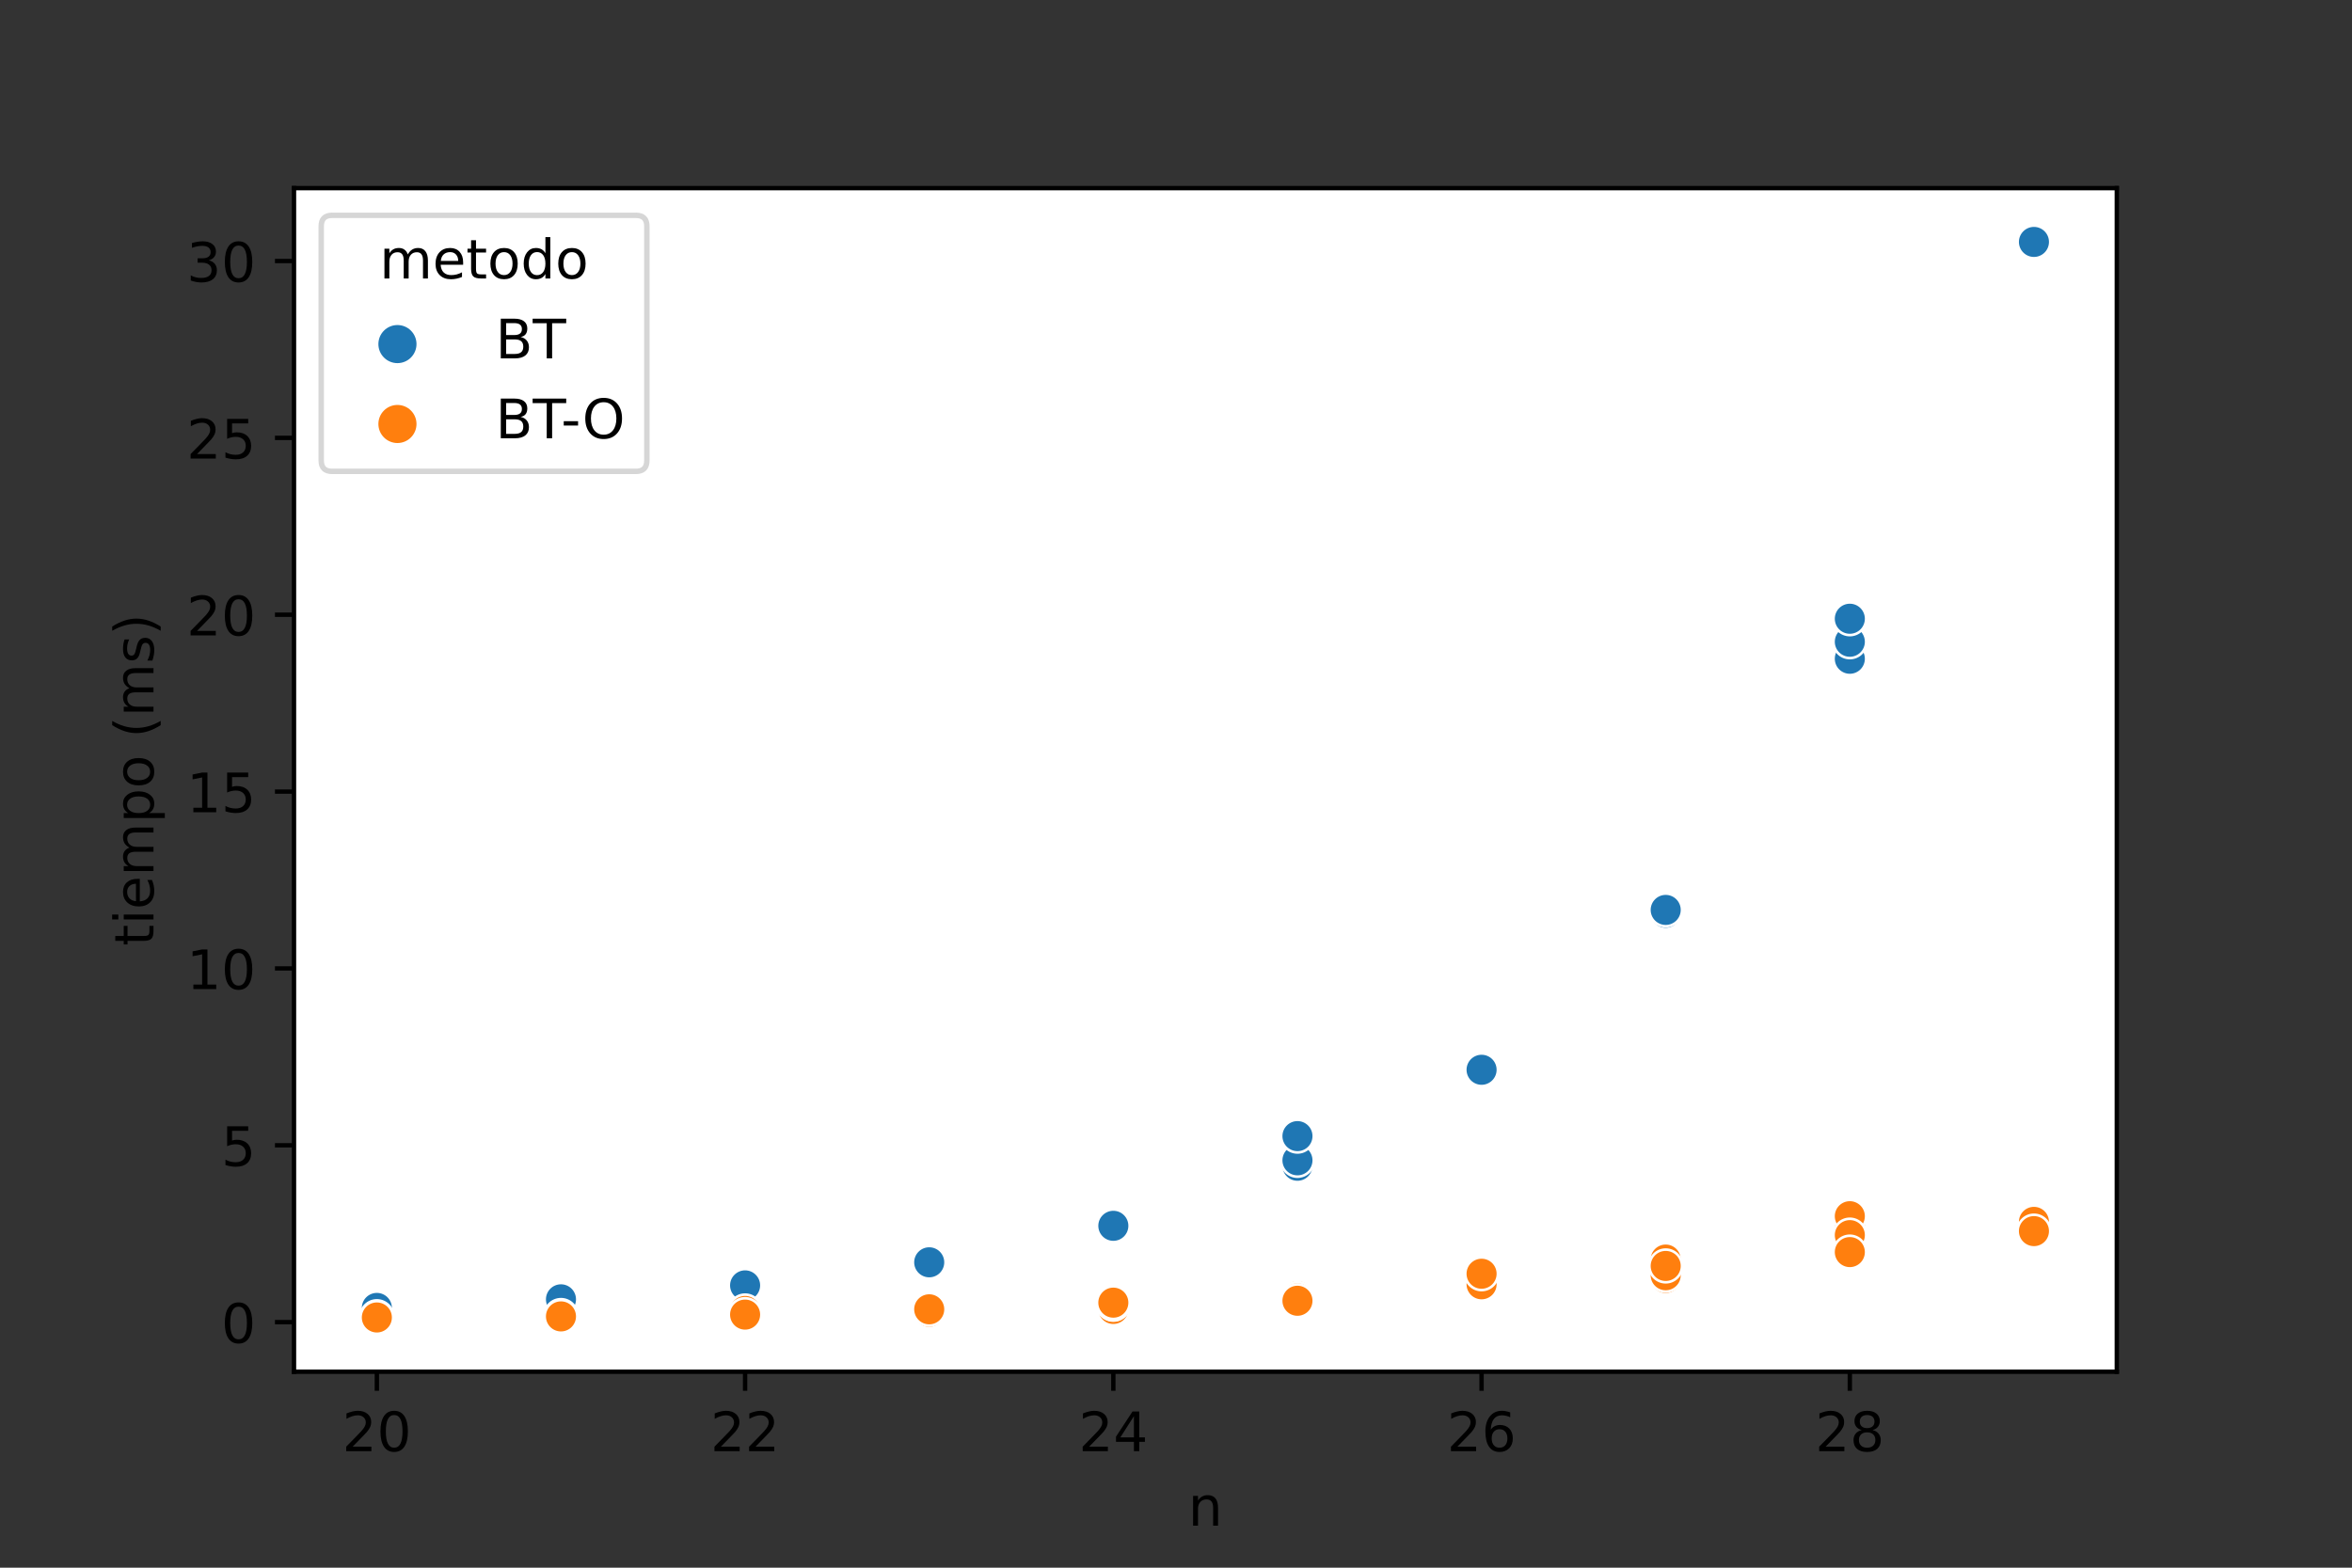 <?xml version="1.0" encoding="utf-8" standalone="no"?>
<!DOCTYPE svg PUBLIC "-//W3C//DTD SVG 1.1//EN"
  "http://www.w3.org/Graphics/SVG/1.1/DTD/svg11.dtd">
<!-- Created with matplotlib (https://matplotlib.org/) -->
<svg height="288pt" version="1.1" viewBox="0 0 432 288" width="432pt" xmlns="http://www.w3.org/2000/svg" xmlns:xlink="http://www.w3.org/1999/xlink">
 <rect x="0" y="0" width="432" height="288" fill="#333333" stroke="none"/>
 <defs>
  <style type="text/css">*{stroke-linecap:butt;stroke-linejoin:round;}</style>
 </defs>
 <g id="figure_1">
  <g id="patch_1">
   <path d="M 0 288 
L 432 288 
L 432 0 
L 0 0 
z
" style="fill:none;"/>
  </g>
  <g id="axes_1">
   <g id="patch_2">
    <path d="M 54 252 
L 388.8 252 
L 388.8 34.56 
L 54 34.56 
z
" style="fill:#ffffff;"/>
   </g>
   <g id="PathCollection_1">
    <defs>
     <path d="M 0 3 
C 0.796 3 1.559 2.684 2.121 2.121 
C 2.684 1.559 3 0.796 3 -0 
C 3 -0.796 2.684 -1.559 2.121 -2.121 
C 1.559 -2.684 0.796 -3 0 -3 
C -0.796 -3 -1.559 -2.684 -2.121 -2.121 
C -2.684 -1.559 -3 -0.796 -3 0 
C -3 0.796 -2.684 1.559 -2.121 2.121 
C -1.559 2.684 -0.796 3 0 3 
z
" id="C0_0_05e65895ef"/>
    </defs>
    <g clip-path="url(#p8c03dfb6f9)">
     <use style="fill:#1f77b4;stroke:#ffffff;stroke-width:0.48;" x="69.218" xlink:href="#C0_0_05e65895ef" y="240.284"/>
    </g>
    <g clip-path="url(#p8c03dfb6f9)">
     <use style="fill:#1f77b4;stroke:#ffffff;stroke-width:0.48;" x="69.218" xlink:href="#C0_0_05e65895ef" y="240.278"/>
    </g>
    <g clip-path="url(#p8c03dfb6f9)">
     <use style="fill:#1f77b4;stroke:#ffffff;stroke-width:0.48;" x="103.036" xlink:href="#C0_0_05e65895ef" y="238.702"/>
    </g>
    <g clip-path="url(#p8c03dfb6f9)">
     <use style="fill:#1f77b4;stroke:#ffffff;stroke-width:0.48;" x="103.036" xlink:href="#C0_0_05e65895ef" y="238.71"/>
    </g>
    <g clip-path="url(#p8c03dfb6f9)">
     <use style="fill:#1f77b4;stroke:#ffffff;stroke-width:0.48;" x="103.036" xlink:href="#C0_0_05e65895ef" y="238.695"/>
    </g>
    <g clip-path="url(#p8c03dfb6f9)">
     <use style="fill:#1f77b4;stroke:#ffffff;stroke-width:0.48;" x="103.036" xlink:href="#C0_0_05e65895ef" y="238.656"/>
    </g>
    <g clip-path="url(#p8c03dfb6f9)">
     <use style="fill:#1f77b4;stroke:#ffffff;stroke-width:0.48;" x="103.036" xlink:href="#C0_0_05e65895ef" y="238.7"/>
    </g>
    <g clip-path="url(#p8c03dfb6f9)">
     <use style="fill:#1f77b4;stroke:#ffffff;stroke-width:0.48;" x="136.855" xlink:href="#C0_0_05e65895ef" y="236.092"/>
    </g>
    <g clip-path="url(#p8c03dfb6f9)">
     <use style="fill:#1f77b4;stroke:#ffffff;stroke-width:0.48;" x="136.855" xlink:href="#C0_0_05e65895ef" y="236.127"/>
    </g>
    <g clip-path="url(#p8c03dfb6f9)">
     <use style="fill:#1f77b4;stroke:#ffffff;stroke-width:0.48;" x="136.855" xlink:href="#C0_0_05e65895ef" y="236.13"/>
    </g>
    <g clip-path="url(#p8c03dfb6f9)">
     <use style="fill:#1f77b4;stroke:#ffffff;stroke-width:0.48;" x="136.855" xlink:href="#C0_0_05e65895ef" y="236.119"/>
    </g>
    <g clip-path="url(#p8c03dfb6f9)">
     <use style="fill:#1f77b4;stroke:#ffffff;stroke-width:0.48;" x="136.855" xlink:href="#C0_0_05e65895ef" y="236.137"/>
    </g>
    <g clip-path="url(#p8c03dfb6f9)">
     <use style="fill:#1f77b4;stroke:#ffffff;stroke-width:0.48;" x="170.673" xlink:href="#C0_0_05e65895ef" y="231.923"/>
    </g>
    <g clip-path="url(#p8c03dfb6f9)">
     <use style="fill:#1f77b4;stroke:#ffffff;stroke-width:0.48;" x="170.673" xlink:href="#C0_0_05e65895ef" y="231.859"/>
    </g>
    <g clip-path="url(#p8c03dfb6f9)">
     <use style="fill:#1f77b4;stroke:#ffffff;stroke-width:0.48;" x="170.673" xlink:href="#C0_0_05e65895ef" y="231.809"/>
    </g>
    <g clip-path="url(#p8c03dfb6f9)">
     <use style="fill:#1f77b4;stroke:#ffffff;stroke-width:0.48;" x="170.673" xlink:href="#C0_0_05e65895ef" y="231.936"/>
    </g>
    <g clip-path="url(#p8c03dfb6f9)">
     <use style="fill:#1f77b4;stroke:#ffffff;stroke-width:0.48;" x="170.673" xlink:href="#C0_0_05e65895ef" y="231.898"/>
    </g>
    <g clip-path="url(#p8c03dfb6f9)">
     <use style="fill:#1f77b4;stroke:#ffffff;stroke-width:0.48;" x="204.491" xlink:href="#C0_0_05e65895ef" y="225.225"/>
    </g>
    <g clip-path="url(#p8c03dfb6f9)">
     <use style="fill:#1f77b4;stroke:#ffffff;stroke-width:0.48;" x="204.491" xlink:href="#C0_0_05e65895ef" y="225.243"/>
    </g>
    <g clip-path="url(#p8c03dfb6f9)">
     <use style="fill:#1f77b4;stroke:#ffffff;stroke-width:0.48;" x="204.491" xlink:href="#C0_0_05e65895ef" y="225.178"/>
    </g>
    <g clip-path="url(#p8c03dfb6f9)">
     <use style="fill:#1f77b4;stroke:#ffffff;stroke-width:0.48;" x="204.491" xlink:href="#C0_0_05e65895ef" y="225.145"/>
    </g>
    <g clip-path="url(#p8c03dfb6f9)">
     <use style="fill:#1f77b4;stroke:#ffffff;stroke-width:0.48;" x="204.491" xlink:href="#C0_0_05e65895ef" y="225.194"/>
    </g>
    <g clip-path="url(#p8c03dfb6f9)">
     <use style="fill:#1f77b4;stroke:#ffffff;stroke-width:0.48;" x="238.309" xlink:href="#C0_0_05e65895ef" y="214.082"/>
    </g>
    <g clip-path="url(#p8c03dfb6f9)">
     <use style="fill:#1f77b4;stroke:#ffffff;stroke-width:0.48;" x="238.309" xlink:href="#C0_0_05e65895ef" y="214.189"/>
    </g>
    <g clip-path="url(#p8c03dfb6f9)">
     <use style="fill:#1f77b4;stroke:#ffffff;stroke-width:0.48;" x="238.309" xlink:href="#C0_0_05e65895ef" y="214.159"/>
    </g>
    <g clip-path="url(#p8c03dfb6f9)">
     <use style="fill:#1f77b4;stroke:#ffffff;stroke-width:0.48;" x="238.309" xlink:href="#C0_0_05e65895ef" y="213.164"/>
    </g>
    <g clip-path="url(#p8c03dfb6f9)">
     <use style="fill:#1f77b4;stroke:#ffffff;stroke-width:0.48;" x="238.309" xlink:href="#C0_0_05e65895ef" y="208.716"/>
    </g>
    <g clip-path="url(#p8c03dfb6f9)">
     <use style="fill:#1f77b4;stroke:#ffffff;stroke-width:0.48;" x="272.127" xlink:href="#C0_0_05e65895ef" y="196.455"/>
    </g>
    <g clip-path="url(#p8c03dfb6f9)">
     <use style="fill:#1f77b4;stroke:#ffffff;stroke-width:0.48;" x="272.127" xlink:href="#C0_0_05e65895ef" y="196.625"/>
    </g>
    <g clip-path="url(#p8c03dfb6f9)">
     <use style="fill:#1f77b4;stroke:#ffffff;stroke-width:0.48;" x="272.127" xlink:href="#C0_0_05e65895ef" y="196.368"/>
    </g>
    <g clip-path="url(#p8c03dfb6f9)">
     <use style="fill:#1f77b4;stroke:#ffffff;stroke-width:0.48;" x="272.127" xlink:href="#C0_0_05e65895ef" y="196.562"/>
    </g>
    <g clip-path="url(#p8c03dfb6f9)">
     <use style="fill:#1f77b4;stroke:#ffffff;stroke-width:0.48;" x="272.127" xlink:href="#C0_0_05e65895ef" y="196.529"/>
    </g>
    <g clip-path="url(#p8c03dfb6f9)">
     <use style="fill:#1f77b4;stroke:#ffffff;stroke-width:0.48;" x="305.945" xlink:href="#C0_0_05e65895ef" y="167.872"/>
    </g>
    <g clip-path="url(#p8c03dfb6f9)">
     <use style="fill:#1f77b4;stroke:#ffffff;stroke-width:0.48;" x="305.945" xlink:href="#C0_0_05e65895ef" y="167.869"/>
    </g>
    <g clip-path="url(#p8c03dfb6f9)">
     <use style="fill:#1f77b4;stroke:#ffffff;stroke-width:0.48;" x="305.945" xlink:href="#C0_0_05e65895ef" y="167.847"/>
    </g>
    <g clip-path="url(#p8c03dfb6f9)">
     <use style="fill:#1f77b4;stroke:#ffffff;stroke-width:0.48;" x="305.945" xlink:href="#C0_0_05e65895ef" y="167.685"/>
    </g>
    <g clip-path="url(#p8c03dfb6f9)">
     <use style="fill:#1f77b4;stroke:#ffffff;stroke-width:0.48;" x="305.945" xlink:href="#C0_0_05e65895ef" y="167.16"/>
    </g>
    <g clip-path="url(#p8c03dfb6f9)">
     <use style="fill:#1f77b4;stroke:#ffffff;stroke-width:0.48;" x="339.764" xlink:href="#C0_0_05e65895ef" y="121.492"/>
    </g>
    <g clip-path="url(#p8c03dfb6f9)">
     <use style="fill:#1f77b4;stroke:#ffffff;stroke-width:0.48;" x="339.764" xlink:href="#C0_0_05e65895ef" y="121.155"/>
    </g>
    <g clip-path="url(#p8c03dfb6f9)">
     <use style="fill:#1f77b4;stroke:#ffffff;stroke-width:0.48;" x="339.764" xlink:href="#C0_0_05e65895ef" y="121.02"/>
    </g>
    <g clip-path="url(#p8c03dfb6f9)">
     <use style="fill:#1f77b4;stroke:#ffffff;stroke-width:0.48;" x="339.764" xlink:href="#C0_0_05e65895ef" y="117.896"/>
    </g>
    <g clip-path="url(#p8c03dfb6f9)">
     <use style="fill:#1f77b4;stroke:#ffffff;stroke-width:0.48;" x="339.764" xlink:href="#C0_0_05e65895ef" y="113.669"/>
    </g>
    <g clip-path="url(#p8c03dfb6f9)">
     <use style="fill:#1f77b4;stroke:#ffffff;stroke-width:0.48;" x="373.582" xlink:href="#C0_0_05e65895ef" y="44.444"/>
    </g>
    <g clip-path="url(#p8c03dfb6f9)">
     <use style="fill:#ff7f0e;stroke:#ffffff;stroke-width:0.48;" x="69.218" xlink:href="#C0_0_05e65895ef" y="241.893"/>
    </g>
    <g clip-path="url(#p8c03dfb6f9)">
     <use style="fill:#ff7f0e;stroke:#ffffff;stroke-width:0.48;" x="69.218" xlink:href="#C0_0_05e65895ef" y="242.034"/>
    </g>
    <g clip-path="url(#p8c03dfb6f9)">
     <use style="fill:#ff7f0e;stroke:#ffffff;stroke-width:0.48;" x="103.036" xlink:href="#C0_0_05e65895ef" y="241.853"/>
    </g>
    <g clip-path="url(#p8c03dfb6f9)">
     <use style="fill:#ff7f0e;stroke:#ffffff;stroke-width:0.48;" x="103.036" xlink:href="#C0_0_05e65895ef" y="241.835"/>
    </g>
    <g clip-path="url(#p8c03dfb6f9)">
     <use style="fill:#ff7f0e;stroke:#ffffff;stroke-width:0.48;" x="103.036" xlink:href="#C0_0_05e65895ef" y="242.116"/>
    </g>
    <g clip-path="url(#p8c03dfb6f9)">
     <use style="fill:#ff7f0e;stroke:#ffffff;stroke-width:0.48;" x="103.036" xlink:href="#C0_0_05e65895ef" y="241.673"/>
    </g>
    <g clip-path="url(#p8c03dfb6f9)">
     <use style="fill:#ff7f0e;stroke:#ffffff;stroke-width:0.48;" x="103.036" xlink:href="#C0_0_05e65895ef" y="241.838"/>
    </g>
    <g clip-path="url(#p8c03dfb6f9)">
     <use style="fill:#ff7f0e;stroke:#ffffff;stroke-width:0.48;" x="136.855" xlink:href="#C0_0_05e65895ef" y="241.479"/>
    </g>
    <g clip-path="url(#p8c03dfb6f9)">
     <use style="fill:#ff7f0e;stroke:#ffffff;stroke-width:0.48;" x="136.855" xlink:href="#C0_0_05e65895ef" y="241.188"/>
    </g>
    <g clip-path="url(#p8c03dfb6f9)">
     <use style="fill:#ff7f0e;stroke:#ffffff;stroke-width:0.48;" x="136.855" xlink:href="#C0_0_05e65895ef" y="240.836"/>
    </g>
    <g clip-path="url(#p8c03dfb6f9)">
     <use style="fill:#ff7f0e;stroke:#ffffff;stroke-width:0.48;" x="136.855" xlink:href="#C0_0_05e65895ef" y="241.727"/>
    </g>
    <g clip-path="url(#p8c03dfb6f9)">
     <use style="fill:#ff7f0e;stroke:#ffffff;stroke-width:0.48;" x="136.855" xlink:href="#C0_0_05e65895ef" y="241.506"/>
    </g>
    <g clip-path="url(#p8c03dfb6f9)">
     <use style="fill:#ff7f0e;stroke:#ffffff;stroke-width:0.48;" x="170.673" xlink:href="#C0_0_05e65895ef" y="240.981"/>
    </g>
    <g clip-path="url(#p8c03dfb6f9)">
     <use style="fill:#ff7f0e;stroke:#ffffff;stroke-width:0.48;" x="170.673" xlink:href="#C0_0_05e65895ef" y="241.108"/>
    </g>
    <g clip-path="url(#p8c03dfb6f9)">
     <use style="fill:#ff7f0e;stroke:#ffffff;stroke-width:0.48;" x="170.673" xlink:href="#C0_0_05e65895ef" y="240.78"/>
    </g>
    <g clip-path="url(#p8c03dfb6f9)">
     <use style="fill:#ff7f0e;stroke:#ffffff;stroke-width:0.48;" x="170.673" xlink:href="#C0_0_05e65895ef" y="240.999"/>
    </g>
    <g clip-path="url(#p8c03dfb6f9)">
     <use style="fill:#ff7f0e;stroke:#ffffff;stroke-width:0.48;" x="170.673" xlink:href="#C0_0_05e65895ef" y="240.533"/>
    </g>
    <g clip-path="url(#p8c03dfb6f9)">
     <use style="fill:#ff7f0e;stroke:#ffffff;stroke-width:0.48;" x="204.491" xlink:href="#C0_0_05e65895ef" y="240.468"/>
    </g>
    <g clip-path="url(#p8c03dfb6f9)">
     <use style="fill:#ff7f0e;stroke:#ffffff;stroke-width:0.48;" x="204.491" xlink:href="#C0_0_05e65895ef" y="239.13"/>
    </g>
    <g clip-path="url(#p8c03dfb6f9)">
     <use style="fill:#ff7f0e;stroke:#ffffff;stroke-width:0.48;" x="204.491" xlink:href="#C0_0_05e65895ef" y="239.606"/>
    </g>
    <g clip-path="url(#p8c03dfb6f9)">
     <use style="fill:#ff7f0e;stroke:#ffffff;stroke-width:0.48;" x="204.491" xlink:href="#C0_0_05e65895ef" y="239.558"/>
    </g>
    <g clip-path="url(#p8c03dfb6f9)">
     <use style="fill:#ff7f0e;stroke:#ffffff;stroke-width:0.48;" x="204.491" xlink:href="#C0_0_05e65895ef" y="239.31"/>
    </g>
    <g clip-path="url(#p8c03dfb6f9)">
     <use style="fill:#ff7f0e;stroke:#ffffff;stroke-width:0.48;" x="238.309" xlink:href="#C0_0_05e65895ef" y="239.097"/>
    </g>
    <g clip-path="url(#p8c03dfb6f9)">
     <use style="fill:#ff7f0e;stroke:#ffffff;stroke-width:0.48;" x="238.309" xlink:href="#C0_0_05e65895ef" y="238.576"/>
    </g>
    <g clip-path="url(#p8c03dfb6f9)">
     <use style="fill:#ff7f0e;stroke:#ffffff;stroke-width:0.48;" x="238.309" xlink:href="#C0_0_05e65895ef" y="238.119"/>
    </g>
    <g clip-path="url(#p8c03dfb6f9)">
     <use style="fill:#ff7f0e;stroke:#ffffff;stroke-width:0.48;" x="238.309" xlink:href="#C0_0_05e65895ef" y="238.535"/>
    </g>
    <g clip-path="url(#p8c03dfb6f9)">
     <use style="fill:#ff7f0e;stroke:#ffffff;stroke-width:0.48;" x="238.309" xlink:href="#C0_0_05e65895ef" y="238.964"/>
    </g>
    <g clip-path="url(#p8c03dfb6f9)">
     <use style="fill:#ff7f0e;stroke:#ffffff;stroke-width:0.48;" x="272.127" xlink:href="#C0_0_05e65895ef" y="235.032"/>
    </g>
    <g clip-path="url(#p8c03dfb6f9)">
     <use style="fill:#ff7f0e;stroke:#ffffff;stroke-width:0.48;" x="272.127" xlink:href="#C0_0_05e65895ef" y="235.215"/>
    </g>
    <g clip-path="url(#p8c03dfb6f9)">
     <use style="fill:#ff7f0e;stroke:#ffffff;stroke-width:0.48;" x="272.127" xlink:href="#C0_0_05e65895ef" y="235.297"/>
    </g>
    <g clip-path="url(#p8c03dfb6f9)">
     <use style="fill:#ff7f0e;stroke:#ffffff;stroke-width:0.48;" x="272.127" xlink:href="#C0_0_05e65895ef" y="235.936"/>
    </g>
    <g clip-path="url(#p8c03dfb6f9)">
     <use style="fill:#ff7f0e;stroke:#ffffff;stroke-width:0.48;" x="272.127" xlink:href="#C0_0_05e65895ef" y="233.999"/>
    </g>
    <g clip-path="url(#p8c03dfb6f9)">
     <use style="fill:#ff7f0e;stroke:#ffffff;stroke-width:0.48;" x="305.945" xlink:href="#C0_0_05e65895ef" y="231.921"/>
    </g>
    <g clip-path="url(#p8c03dfb6f9)">
     <use style="fill:#ff7f0e;stroke:#ffffff;stroke-width:0.48;" x="305.945" xlink:href="#C0_0_05e65895ef" y="234.783"/>
    </g>
    <g clip-path="url(#p8c03dfb6f9)">
     <use style="fill:#ff7f0e;stroke:#ffffff;stroke-width:0.48;" x="305.945" xlink:href="#C0_0_05e65895ef" y="234.275"/>
    </g>
    <g clip-path="url(#p8c03dfb6f9)">
     <use style="fill:#ff7f0e;stroke:#ffffff;stroke-width:0.48;" x="305.945" xlink:href="#C0_0_05e65895ef" y="231.395"/>
    </g>
    <g clip-path="url(#p8c03dfb6f9)">
     <use style="fill:#ff7f0e;stroke:#ffffff;stroke-width:0.48;" x="305.945" xlink:href="#C0_0_05e65895ef" y="232.566"/>
    </g>
    <g clip-path="url(#p8c03dfb6f9)">
     <use style="fill:#ff7f0e;stroke:#ffffff;stroke-width:0.48;" x="339.764" xlink:href="#C0_0_05e65895ef" y="224.88"/>
    </g>
    <g clip-path="url(#p8c03dfb6f9)">
     <use style="fill:#ff7f0e;stroke:#ffffff;stroke-width:0.48;" x="339.764" xlink:href="#C0_0_05e65895ef" y="223.429"/>
    </g>
    <g clip-path="url(#p8c03dfb6f9)">
     <use style="fill:#ff7f0e;stroke:#ffffff;stroke-width:0.48;" x="339.764" xlink:href="#C0_0_05e65895ef" y="226.904"/>
    </g>
    <g clip-path="url(#p8c03dfb6f9)">
     <use style="fill:#ff7f0e;stroke:#ffffff;stroke-width:0.48;" x="339.764" xlink:href="#C0_0_05e65895ef" y="230.023"/>
    </g>
    <g clip-path="url(#p8c03dfb6f9)">
     <use style="fill:#ff7f0e;stroke:#ffffff;stroke-width:0.48;" x="373.582" xlink:href="#C0_0_05e65895ef" y="224.469"/>
    </g>
    <g clip-path="url(#p8c03dfb6f9)">
     <use style="fill:#ff7f0e;stroke:#ffffff;stroke-width:0.48;" x="373.582" xlink:href="#C0_0_05e65895ef" y="226.169"/>
    </g>
   </g>
   <g id="PathCollection_2"/>
   <g id="PathCollection_3"/>
   <g id="matplotlib.axis_1">
    <g id="xtick_1">
     <g id="line2d_1">
      <defs>
       <path d="M 0 0 
L 0 3.5 
" id="m809e676232" style="stroke:#000000;stroke-width:0.8;"/>
      </defs>
      <g>
       <use style="stroke:#000000;stroke-width:0.8;" x="69.218" xlink:href="#m809e676232" y="252"/>
      </g>
     </g>
     <g id="text_1">
      <!-- 20 -->
      <g transform="translate(62.856 266.598)scale(0.1 -0.1)">
       <defs>
        <path d="M 19.188 8.297 
L 53.609 8.297 
L 53.609 0 
L 7.328 0 
L 7.328 8.297 
Q 12.938 14.109 22.625 23.891 
Q 32.328 33.688 34.812 36.531 
Q 39.547 41.844 41.422 45.531 
Q 43.312 49.219 43.312 52.781 
Q 43.312 58.594 39.234 62.25 
Q 35.156 65.922 28.609 65.922 
Q 23.969 65.922 18.812 64.312 
Q 13.672 62.703 7.812 59.422 
L 7.812 69.391 
Q 13.766 71.781 18.938 73 
Q 24.125 74.219 28.422 74.219 
Q 39.75 74.219 46.484 68.547 
Q 53.219 62.891 53.219 53.422 
Q 53.219 48.922 51.531 44.891 
Q 49.859 40.875 45.406 35.406 
Q 44.188 33.984 37.641 27.219 
Q 31.109 20.453 19.188 8.297 
z
" id="DejaVuSans-50"/>
        <path d="M 31.781 66.406 
Q 24.172 66.406 20.328 58.906 
Q 16.5 51.422 16.5 36.375 
Q 16.5 21.391 20.328 13.891 
Q 24.172 6.391 31.781 6.391 
Q 39.453 6.391 43.281 13.891 
Q 47.125 21.391 47.125 36.375 
Q 47.125 51.422 43.281 58.906 
Q 39.453 66.406 31.781 66.406 
z
M 31.781 74.219 
Q 44.047 74.219 50.516 64.516 
Q 56.984 54.828 56.984 36.375 
Q 56.984 17.969 50.516 8.266 
Q 44.047 -1.422 31.781 -1.422 
Q 19.531 -1.422 13.062 8.266 
Q 6.594 17.969 6.594 36.375 
Q 6.594 54.828 13.062 64.516 
Q 19.531 74.219 31.781 74.219 
z
" id="DejaVuSans-48"/>
       </defs>
       <use xlink:href="#DejaVuSans-50"/>
       <use x="63.623" xlink:href="#DejaVuSans-48"/>
      </g>
     </g>
    </g>
    <g id="xtick_2">
     <g id="line2d_2">
      <g>
       <use style="stroke:#000000;stroke-width:0.8;" x="136.855" xlink:href="#m809e676232" y="252"/>
      </g>
     </g>
     <g id="text_2">
      <!-- 22 -->
      <g transform="translate(130.492 266.598)scale(0.1 -0.1)">
       <use xlink:href="#DejaVuSans-50"/>
       <use x="63.623" xlink:href="#DejaVuSans-50"/>
      </g>
     </g>
    </g>
    <g id="xtick_3">
     <g id="line2d_3">
      <g>
       <use style="stroke:#000000;stroke-width:0.8;" x="204.491" xlink:href="#m809e676232" y="252"/>
      </g>
     </g>
     <g id="text_3">
      <!-- 24 -->
      <g transform="translate(198.128 266.598)scale(0.1 -0.1)">
       <defs>
        <path d="M 37.797 64.312 
L 12.891 25.391 
L 37.797 25.391 
z
M 35.203 72.906 
L 47.609 72.906 
L 47.609 25.391 
L 58.016 25.391 
L 58.016 17.188 
L 47.609 17.188 
L 47.609 0 
L 37.797 0 
L 37.797 17.188 
L 4.891 17.188 
L 4.891 26.703 
z
" id="DejaVuSans-52"/>
       </defs>
       <use xlink:href="#DejaVuSans-50"/>
       <use x="63.623" xlink:href="#DejaVuSans-52"/>
      </g>
     </g>
    </g>
    <g id="xtick_4">
     <g id="line2d_4">
      <g>
       <use style="stroke:#000000;stroke-width:0.8;" x="272.127" xlink:href="#m809e676232" y="252"/>
      </g>
     </g>
     <g id="text_4">
      <!-- 26 -->
      <g transform="translate(265.765 266.598)scale(0.1 -0.1)">
       <defs>
        <path d="M 33.016 40.375 
Q 26.375 40.375 22.484 35.828 
Q 18.609 31.297 18.609 23.391 
Q 18.609 15.531 22.484 10.953 
Q 26.375 6.391 33.016 6.391 
Q 39.656 6.391 43.531 10.953 
Q 47.406 15.531 47.406 23.391 
Q 47.406 31.297 43.531 35.828 
Q 39.656 40.375 33.016 40.375 
z
M 52.594 71.297 
L 52.594 62.312 
Q 48.875 64.062 45.094 64.984 
Q 41.312 65.922 37.594 65.922 
Q 27.828 65.922 22.672 59.328 
Q 17.531 52.734 16.797 39.406 
Q 19.672 43.656 24.016 45.922 
Q 28.375 48.188 33.594 48.188 
Q 44.578 48.188 50.953 41.516 
Q 57.328 34.859 57.328 23.391 
Q 57.328 12.156 50.688 5.359 
Q 44.047 -1.422 33.016 -1.422 
Q 20.359 -1.422 13.672 8.266 
Q 6.984 17.969 6.984 36.375 
Q 6.984 53.656 15.188 63.938 
Q 23.391 74.219 37.203 74.219 
Q 40.922 74.219 44.703 73.484 
Q 48.484 72.75 52.594 71.297 
z
" id="DejaVuSans-54"/>
       </defs>
       <use xlink:href="#DejaVuSans-50"/>
       <use x="63.623" xlink:href="#DejaVuSans-54"/>
      </g>
     </g>
    </g>
    <g id="xtick_5">
     <g id="line2d_5">
      <g>
       <use style="stroke:#000000;stroke-width:0.8;" x="339.764" xlink:href="#m809e676232" y="252"/>
      </g>
     </g>
     <g id="text_5">
      <!-- 28 -->
      <g transform="translate(333.401 266.598)scale(0.1 -0.1)">
       <defs>
        <path d="M 31.781 34.625 
Q 24.75 34.625 20.719 30.859 
Q 16.703 27.094 16.703 20.516 
Q 16.703 13.922 20.719 10.156 
Q 24.75 6.391 31.781 6.391 
Q 38.812 6.391 42.859 10.172 
Q 46.922 13.969 46.922 20.516 
Q 46.922 27.094 42.891 30.859 
Q 38.875 34.625 31.781 34.625 
z
M 21.922 38.812 
Q 15.578 40.375 12.031 44.719 
Q 8.5 49.078 8.5 55.328 
Q 8.5 64.062 14.719 69.141 
Q 20.953 74.219 31.781 74.219 
Q 42.672 74.219 48.875 69.141 
Q 55.078 64.062 55.078 55.328 
Q 55.078 49.078 51.531 44.719 
Q 48 40.375 41.703 38.812 
Q 48.828 37.156 52.797 32.312 
Q 56.781 27.484 56.781 20.516 
Q 56.781 9.906 50.312 4.234 
Q 43.844 -1.422 31.781 -1.422 
Q 19.734 -1.422 13.25 4.234 
Q 6.781 9.906 6.781 20.516 
Q 6.781 27.484 10.781 32.312 
Q 14.797 37.156 21.922 38.812 
z
M 18.312 54.391 
Q 18.312 48.734 21.844 45.562 
Q 25.391 42.391 31.781 42.391 
Q 38.141 42.391 41.719 45.562 
Q 45.312 48.734 45.312 54.391 
Q 45.312 60.062 41.719 63.234 
Q 38.141 66.406 31.781 66.406 
Q 25.391 66.406 21.844 63.234 
Q 18.312 60.062 18.312 54.391 
z
" id="DejaVuSans-56"/>
       </defs>
       <use xlink:href="#DejaVuSans-50"/>
       <use x="63.623" xlink:href="#DejaVuSans-56"/>
      </g>
     </g>
    </g>
    <g id="text_6">
     <!-- n -->
     <g transform="translate(218.231 280.277)scale(0.1 -0.1)">
      <defs>
       <path d="M 54.891 33.016 
L 54.891 0 
L 45.906 0 
L 45.906 32.719 
Q 45.906 40.484 42.875 44.328 
Q 39.844 48.188 33.797 48.188 
Q 26.516 48.188 22.312 43.547 
Q 18.109 38.922 18.109 30.906 
L 18.109 0 
L 9.078 0 
L 9.078 54.688 
L 18.109 54.688 
L 18.109 46.188 
Q 21.344 51.125 25.703 53.562 
Q 30.078 56 35.797 56 
Q 45.219 56 50.047 50.172 
Q 54.891 44.344 54.891 33.016 
z
" id="DejaVuSans-110"/>
      </defs>
      <use xlink:href="#DejaVuSans-110"/>
     </g>
    </g>
   </g>
   <g id="matplotlib.axis_2">
    <g id="ytick_1">
     <g id="line2d_6">
      <defs>
       <path d="M 0 0 
L -3.5 0 
" id="mba948f79e0" style="stroke:#000000;stroke-width:0.8;"/>
      </defs>
      <g>
       <use style="stroke:#000000;stroke-width:0.8;" x="54" xlink:href="#mba948f79e0" y="242.89"/>
      </g>
     </g>
     <g id="text_7">
      <!-- 0 -->
      <g transform="translate(40.638 246.689)scale(0.1 -0.1)">
       <use xlink:href="#DejaVuSans-48"/>
      </g>
     </g>
    </g>
    <g id="ytick_2">
     <g id="line2d_7">
      <g>
       <use style="stroke:#000000;stroke-width:0.8;" x="54" xlink:href="#mba948f79e0" y="210.4"/>
      </g>
     </g>
     <g id="text_8">
      <!-- 5 -->
      <g transform="translate(40.638 214.2)scale(0.1 -0.1)">
       <defs>
        <path d="M 10.797 72.906 
L 49.516 72.906 
L 49.516 64.594 
L 19.828 64.594 
L 19.828 46.734 
Q 21.969 47.469 24.109 47.828 
Q 26.266 48.188 28.422 48.188 
Q 40.625 48.188 47.75 41.5 
Q 54.891 34.812 54.891 23.391 
Q 54.891 11.625 47.562 5.094 
Q 40.234 -1.422 26.906 -1.422 
Q 22.312 -1.422 17.547 -0.641 
Q 12.797 0.141 7.719 1.703 
L 7.719 11.625 
Q 12.109 9.234 16.797 8.062 
Q 21.484 6.891 26.703 6.891 
Q 35.156 6.891 40.078 11.328 
Q 45.016 15.766 45.016 23.391 
Q 45.016 31 40.078 35.438 
Q 35.156 39.891 26.703 39.891 
Q 22.75 39.891 18.812 39.016 
Q 14.891 38.141 10.797 36.281 
z
" id="DejaVuSans-53"/>
       </defs>
       <use xlink:href="#DejaVuSans-53"/>
      </g>
     </g>
    </g>
    <g id="ytick_3">
     <g id="line2d_8">
      <g>
       <use style="stroke:#000000;stroke-width:0.8;" x="54" xlink:href="#mba948f79e0" y="177.911"/>
      </g>
     </g>
     <g id="text_9">
      <!-- 10 -->
      <g transform="translate(34.275 181.71)scale(0.1 -0.1)">
       <defs>
        <path d="M 12.406 8.297 
L 28.516 8.297 
L 28.516 63.922 
L 10.984 60.406 
L 10.984 69.391 
L 28.422 72.906 
L 38.281 72.906 
L 38.281 8.297 
L 54.391 8.297 
L 54.391 0 
L 12.406 0 
z
" id="DejaVuSans-49"/>
       </defs>
       <use xlink:href="#DejaVuSans-49"/>
       <use x="63.623" xlink:href="#DejaVuSans-48"/>
      </g>
     </g>
    </g>
    <g id="ytick_4">
     <g id="line2d_9">
      <g>
       <use style="stroke:#000000;stroke-width:0.8;" x="54" xlink:href="#mba948f79e0" y="145.422"/>
      </g>
     </g>
     <g id="text_10">
      <!-- 15 -->
      <g transform="translate(34.275 149.221)scale(0.1 -0.1)">
       <use xlink:href="#DejaVuSans-49"/>
       <use x="63.623" xlink:href="#DejaVuSans-53"/>
      </g>
     </g>
    </g>
    <g id="ytick_5">
     <g id="line2d_10">
      <g>
       <use style="stroke:#000000;stroke-width:0.8;" x="54" xlink:href="#mba948f79e0" y="112.932"/>
      </g>
     </g>
     <g id="text_11">
      <!-- 20 -->
      <g transform="translate(34.275 116.732)scale(0.1 -0.1)">
       <use xlink:href="#DejaVuSans-50"/>
       <use x="63.623" xlink:href="#DejaVuSans-48"/>
      </g>
     </g>
    </g>
    <g id="ytick_6">
     <g id="line2d_11">
      <g>
       <use style="stroke:#000000;stroke-width:0.8;" x="54" xlink:href="#mba948f79e0" y="80.443"/>
      </g>
     </g>
     <g id="text_12">
      <!-- 25 -->
      <g transform="translate(34.275 84.242)scale(0.1 -0.1)">
       <use xlink:href="#DejaVuSans-50"/>
       <use x="63.623" xlink:href="#DejaVuSans-53"/>
      </g>
     </g>
    </g>
    <g id="ytick_7">
     <g id="line2d_12">
      <g>
       <use style="stroke:#000000;stroke-width:0.8;" x="54" xlink:href="#mba948f79e0" y="47.954"/>
      </g>
     </g>
     <g id="text_13">
      <!-- 30 -->
      <g transform="translate(34.275 51.753)scale(0.1 -0.1)">
       <defs>
        <path d="M 40.578 39.312 
Q 47.656 37.797 51.625 33 
Q 55.609 28.219 55.609 21.188 
Q 55.609 10.406 48.188 4.484 
Q 40.766 -1.422 27.094 -1.422 
Q 22.516 -1.422 17.656 -0.516 
Q 12.797 0.391 7.625 2.203 
L 7.625 11.719 
Q 11.719 9.328 16.594 8.109 
Q 21.484 6.891 26.812 6.891 
Q 36.078 6.891 40.938 10.547 
Q 45.797 14.203 45.797 21.188 
Q 45.797 27.641 41.281 31.266 
Q 36.766 34.906 28.719 34.906 
L 20.219 34.906 
L 20.219 43.016 
L 29.109 43.016 
Q 36.375 43.016 40.234 45.922 
Q 44.094 48.828 44.094 54.297 
Q 44.094 59.906 40.109 62.906 
Q 36.141 65.922 28.719 65.922 
Q 24.656 65.922 20.016 65.031 
Q 15.375 64.156 9.812 62.312 
L 9.812 71.094 
Q 15.438 72.656 20.344 73.438 
Q 25.25 74.219 29.594 74.219 
Q 40.828 74.219 47.359 69.109 
Q 53.906 64.016 53.906 55.328 
Q 53.906 49.266 50.438 45.094 
Q 46.969 40.922 40.578 39.312 
z
" id="DejaVuSans-51"/>
       </defs>
       <use xlink:href="#DejaVuSans-51"/>
       <use x="63.623" xlink:href="#DejaVuSans-48"/>
      </g>
     </g>
    </g>
    <g id="text_14">
     <!-- tiempo (ms) -->
     <g transform="translate(28.195 173.775)rotate(-90)scale(0.1 -0.1)">
      <defs>
       <path d="M 18.312 70.219 
L 18.312 54.688 
L 36.812 54.688 
L 36.812 47.703 
L 18.312 47.703 
L 18.312 18.016 
Q 18.312 11.328 20.141 9.422 
Q 21.969 7.516 27.594 7.516 
L 36.812 7.516 
L 36.812 0 
L 27.594 0 
Q 17.188 0 13.234 3.875 
Q 9.281 7.766 9.281 18.016 
L 9.281 47.703 
L 2.688 47.703 
L 2.688 54.688 
L 9.281 54.688 
L 9.281 70.219 
z
" id="DejaVuSans-116"/>
       <path d="M 9.422 54.688 
L 18.406 54.688 
L 18.406 0 
L 9.422 0 
z
M 9.422 75.984 
L 18.406 75.984 
L 18.406 64.594 
L 9.422 64.594 
z
" id="DejaVuSans-105"/>
       <path d="M 56.203 29.594 
L 56.203 25.203 
L 14.891 25.203 
Q 15.484 15.922 20.484 11.062 
Q 25.484 6.203 34.422 6.203 
Q 39.594 6.203 44.453 7.469 
Q 49.312 8.734 54.109 11.281 
L 54.109 2.781 
Q 49.266 0.734 44.188 -0.344 
Q 39.109 -1.422 33.891 -1.422 
Q 20.797 -1.422 13.156 6.188 
Q 5.516 13.812 5.516 26.812 
Q 5.516 40.234 12.766 48.109 
Q 20.016 56 32.328 56 
Q 43.359 56 49.781 48.891 
Q 56.203 41.797 56.203 29.594 
z
M 47.219 32.234 
Q 47.125 39.594 43.094 43.984 
Q 39.062 48.391 32.422 48.391 
Q 24.906 48.391 20.391 44.141 
Q 15.875 39.891 15.188 32.172 
z
" id="DejaVuSans-101"/>
       <path d="M 52 44.188 
Q 55.375 50.25 60.062 53.125 
Q 64.75 56 71.094 56 
Q 79.641 56 84.281 50.016 
Q 88.922 44.047 88.922 33.016 
L 88.922 0 
L 79.891 0 
L 79.891 32.719 
Q 79.891 40.578 77.094 44.375 
Q 74.312 48.188 68.609 48.188 
Q 61.625 48.188 57.562 43.547 
Q 53.516 38.922 53.516 30.906 
L 53.516 0 
L 44.484 0 
L 44.484 32.719 
Q 44.484 40.625 41.703 44.406 
Q 38.922 48.188 33.109 48.188 
Q 26.219 48.188 22.156 43.531 
Q 18.109 38.875 18.109 30.906 
L 18.109 0 
L 9.078 0 
L 9.078 54.688 
L 18.109 54.688 
L 18.109 46.188 
Q 21.188 51.219 25.484 53.609 
Q 29.781 56 35.688 56 
Q 41.656 56 45.828 52.969 
Q 50 49.953 52 44.188 
z
" id="DejaVuSans-109"/>
       <path d="M 18.109 8.203 
L 18.109 -20.797 
L 9.078 -20.797 
L 9.078 54.688 
L 18.109 54.688 
L 18.109 46.391 
Q 20.953 51.266 25.266 53.625 
Q 29.594 56 35.594 56 
Q 45.562 56 51.781 48.094 
Q 58.016 40.188 58.016 27.297 
Q 58.016 14.406 51.781 6.484 
Q 45.562 -1.422 35.594 -1.422 
Q 29.594 -1.422 25.266 0.953 
Q 20.953 3.328 18.109 8.203 
z
M 48.688 27.297 
Q 48.688 37.203 44.609 42.844 
Q 40.531 48.484 33.406 48.484 
Q 26.266 48.484 22.188 42.844 
Q 18.109 37.203 18.109 27.297 
Q 18.109 17.391 22.188 11.75 
Q 26.266 6.109 33.406 6.109 
Q 40.531 6.109 44.609 11.75 
Q 48.688 17.391 48.688 27.297 
z
" id="DejaVuSans-112"/>
       <path d="M 30.609 48.391 
Q 23.391 48.391 19.188 42.75 
Q 14.984 37.109 14.984 27.297 
Q 14.984 17.484 19.156 11.844 
Q 23.344 6.203 30.609 6.203 
Q 37.797 6.203 41.984 11.859 
Q 46.188 17.531 46.188 27.297 
Q 46.188 37.016 41.984 42.703 
Q 37.797 48.391 30.609 48.391 
z
M 30.609 56 
Q 42.328 56 49.016 48.375 
Q 55.719 40.766 55.719 27.297 
Q 55.719 13.875 49.016 6.219 
Q 42.328 -1.422 30.609 -1.422 
Q 18.844 -1.422 12.172 6.219 
Q 5.516 13.875 5.516 27.297 
Q 5.516 40.766 12.172 48.375 
Q 18.844 56 30.609 56 
z
" id="DejaVuSans-111"/>
       <path id="DejaVuSans-32"/>
       <path d="M 31 75.875 
Q 24.469 64.656 21.281 53.656 
Q 18.109 42.672 18.109 31.391 
Q 18.109 20.125 21.312 9.062 
Q 24.516 -2 31 -13.188 
L 23.188 -13.188 
Q 15.875 -1.703 12.234 9.375 
Q 8.594 20.453 8.594 31.391 
Q 8.594 42.281 12.203 53.312 
Q 15.828 64.359 23.188 75.875 
z
" id="DejaVuSans-40"/>
       <path d="M 44.281 53.078 
L 44.281 44.578 
Q 40.484 46.531 36.375 47.5 
Q 32.281 48.484 27.875 48.484 
Q 21.188 48.484 17.844 46.438 
Q 14.5 44.391 14.5 40.281 
Q 14.5 37.156 16.891 35.375 
Q 19.281 33.594 26.516 31.984 
L 29.594 31.297 
Q 39.156 29.25 43.188 25.516 
Q 47.219 21.781 47.219 15.094 
Q 47.219 7.469 41.188 3.016 
Q 35.156 -1.422 24.609 -1.422 
Q 20.219 -1.422 15.453 -0.562 
Q 10.688 0.297 5.422 2 
L 5.422 11.281 
Q 10.406 8.688 15.234 7.391 
Q 20.062 6.109 24.812 6.109 
Q 31.156 6.109 34.562 8.281 
Q 37.984 10.453 37.984 14.406 
Q 37.984 18.062 35.516 20.016 
Q 33.062 21.969 24.703 23.781 
L 21.578 24.516 
Q 13.234 26.266 9.516 29.906 
Q 5.812 33.547 5.812 39.891 
Q 5.812 47.609 11.281 51.797 
Q 16.75 56 26.812 56 
Q 31.781 56 36.172 55.266 
Q 40.578 54.547 44.281 53.078 
z
" id="DejaVuSans-115"/>
       <path d="M 8.016 75.875 
L 15.828 75.875 
Q 23.141 64.359 26.781 53.312 
Q 30.422 42.281 30.422 31.391 
Q 30.422 20.453 26.781 9.375 
Q 23.141 -1.703 15.828 -13.188 
L 8.016 -13.188 
Q 14.5 -2 17.703 9.062 
Q 20.906 20.125 20.906 31.391 
Q 20.906 42.672 17.703 53.656 
Q 14.5 64.656 8.016 75.875 
z
" id="DejaVuSans-41"/>
      </defs>
      <use xlink:href="#DejaVuSans-116"/>
      <use x="39.209" xlink:href="#DejaVuSans-105"/>
      <use x="66.992" xlink:href="#DejaVuSans-101"/>
      <use x="128.516" xlink:href="#DejaVuSans-109"/>
      <use x="225.928" xlink:href="#DejaVuSans-112"/>
      <use x="289.404" xlink:href="#DejaVuSans-111"/>
      <use x="350.586" xlink:href="#DejaVuSans-32"/>
      <use x="382.373" xlink:href="#DejaVuSans-40"/>
      <use x="421.387" xlink:href="#DejaVuSans-109"/>
      <use x="518.799" xlink:href="#DejaVuSans-115"/>
      <use x="570.898" xlink:href="#DejaVuSans-41"/>
     </g>
    </g>
   </g>
   <g id="patch_3">
    <path d="M 54 252 
L 54 34.56 
" style="fill:none;stroke:#000000;stroke-linecap:square;stroke-linejoin:miter;stroke-width:0.8;"/>
   </g>
   <g id="patch_4">
    <path d="M 388.8 252 
L 388.8 34.56 
" style="fill:none;stroke:#000000;stroke-linecap:square;stroke-linejoin:miter;stroke-width:0.8;"/>
   </g>
   <g id="patch_5">
    <path d="M 54 252 
L 388.8 252 
" style="fill:none;stroke:#000000;stroke-linecap:square;stroke-linejoin:miter;stroke-width:0.8;"/>
   </g>
   <g id="patch_6">
    <path d="M 54 34.56 
L 388.8 34.56 
" style="fill:none;stroke:#000000;stroke-linecap:square;stroke-linejoin:miter;stroke-width:0.8;"/>
   </g>
   <g id="legend_1">
    <g id="patch_7">
     <path d="M 61 86.594 
L 116.811 86.594 
Q 118.811 86.594 118.811 84.594 
L 118.811 41.56 
Q 118.811 39.56 116.811 39.56 
L 61 39.56 
Q 59 39.56 59 41.56 
L 59 84.594 
Q 59 86.594 61 86.594 
z
" style="fill:#ffffff;opacity:0.8;stroke:#cccccc;stroke-linejoin:miter;"/>
    </g>
    <g id="text_15">
     <!-- metodo -->
     <g transform="translate(69.705 51.158)scale(0.1 -0.1)">
      <defs>
       <path d="M 45.406 46.391 
L 45.406 75.984 
L 54.391 75.984 
L 54.391 0 
L 45.406 0 
L 45.406 8.203 
Q 42.578 3.328 38.25 0.953 
Q 33.938 -1.422 27.875 -1.422 
Q 17.969 -1.422 11.734 6.484 
Q 5.516 14.406 5.516 27.297 
Q 5.516 40.188 11.734 48.094 
Q 17.969 56 27.875 56 
Q 33.938 56 38.25 53.625 
Q 42.578 51.266 45.406 46.391 
z
M 14.797 27.297 
Q 14.797 17.391 18.875 11.75 
Q 22.953 6.109 30.078 6.109 
Q 37.203 6.109 41.297 11.75 
Q 45.406 17.391 45.406 27.297 
Q 45.406 37.203 41.297 42.844 
Q 37.203 48.484 30.078 48.484 
Q 22.953 48.484 18.875 42.844 
Q 14.797 37.203 14.797 27.297 
z
" id="DejaVuSans-100"/>
      </defs>
      <use xlink:href="#DejaVuSans-109"/>
      <use x="97.412" xlink:href="#DejaVuSans-101"/>
      <use x="158.936" xlink:href="#DejaVuSans-116"/>
      <use x="198.145" xlink:href="#DejaVuSans-111"/>
      <use x="259.326" xlink:href="#DejaVuSans-100"/>
      <use x="322.803" xlink:href="#DejaVuSans-111"/>
     </g>
    </g>
    <g id="PathCollection_4">
     <defs>
      <path d="M 0 3 
C 0.796 3 1.559 2.684 2.121 2.121 
C 2.684 1.559 3 0.796 3 0 
C 3 -0.796 2.684 -1.559 2.121 -2.121 
C 1.559 -2.684 0.796 -3 0 -3 
C -0.796 -3 -1.559 -2.684 -2.121 -2.121 
C -2.684 -1.559 -3 -0.796 -3 0 
C -3 0.796 -2.684 1.559 -2.121 2.121 
C -1.559 2.684 -0.796 3 0 3 
z
" id="m52455bbe64" style="stroke:#1f77b4;"/>
     </defs>
     <g>
      <use style="fill:#1f77b4;stroke:#1f77b4;" x="73" xlink:href="#m52455bbe64" y="63.212"/>
     </g>
    </g>
    <g id="text_16">
     <!-- BT -->
     <g transform="translate(91 65.837)scale(0.1 -0.1)">
      <defs>
       <path d="M 19.672 34.812 
L 19.672 8.109 
L 35.5 8.109 
Q 43.453 8.109 47.281 11.406 
Q 51.125 14.703 51.125 21.484 
Q 51.125 28.328 47.281 31.562 
Q 43.453 34.812 35.5 34.812 
z
M 19.672 64.797 
L 19.672 42.828 
L 34.281 42.828 
Q 41.5 42.828 45.031 45.531 
Q 48.578 48.25 48.578 53.812 
Q 48.578 59.328 45.031 62.062 
Q 41.5 64.797 34.281 64.797 
z
M 9.812 72.906 
L 35.016 72.906 
Q 46.297 72.906 52.391 68.219 
Q 58.5 63.531 58.5 54.891 
Q 58.5 48.188 55.375 44.234 
Q 52.25 40.281 46.188 39.312 
Q 53.469 37.75 57.5 32.781 
Q 61.531 27.828 61.531 20.406 
Q 61.531 10.641 54.891 5.312 
Q 48.25 0 35.984 0 
L 9.812 0 
z
" id="DejaVuSans-66"/>
       <path d="M -0.297 72.906 
L 61.375 72.906 
L 61.375 64.594 
L 35.5 64.594 
L 35.5 0 
L 25.594 0 
L 25.594 64.594 
L -0.297 64.594 
z
" id="DejaVuSans-84"/>
      </defs>
      <use xlink:href="#DejaVuSans-66"/>
      <use x="68.604" xlink:href="#DejaVuSans-84"/>
     </g>
    </g>
    <g id="PathCollection_5">
     <defs>
      <path d="M 0 3 
C 0.796 3 1.559 2.684 2.121 2.121 
C 2.684 1.559 3 0.796 3 0 
C 3 -0.796 2.684 -1.559 2.121 -2.121 
C 1.559 -2.684 0.796 -3 0 -3 
C -0.796 -3 -1.559 -2.684 -2.121 -2.121 
C -2.684 -1.559 -3 -0.796 -3 0 
C -3 0.796 -2.684 1.559 -2.121 2.121 
C -1.559 2.684 -0.796 3 0 3 
z
" id="m81365e1067" style="stroke:#ff7f0e;"/>
     </defs>
     <g>
      <use style="fill:#ff7f0e;stroke:#ff7f0e;" x="73" xlink:href="#m81365e1067" y="77.89"/>
     </g>
    </g>
    <g id="text_17">
     <!-- BT-O -->
     <g transform="translate(91 80.515)scale(0.1 -0.1)">
      <defs>
       <path d="M 4.891 31.391 
L 31.203 31.391 
L 31.203 23.391 
L 4.891 23.391 
z
" id="DejaVuSans-45"/>
       <path d="M 39.406 66.219 
Q 28.656 66.219 22.328 58.203 
Q 16.016 50.203 16.016 36.375 
Q 16.016 22.609 22.328 14.594 
Q 28.656 6.594 39.406 6.594 
Q 50.141 6.594 56.422 14.594 
Q 62.703 22.609 62.703 36.375 
Q 62.703 50.203 56.422 58.203 
Q 50.141 66.219 39.406 66.219 
z
M 39.406 74.219 
Q 54.734 74.219 63.906 63.938 
Q 73.094 53.656 73.094 36.375 
Q 73.094 19.141 63.906 8.859 
Q 54.734 -1.422 39.406 -1.422 
Q 24.031 -1.422 14.812 8.828 
Q 5.609 19.094 5.609 36.375 
Q 5.609 53.656 14.812 63.938 
Q 24.031 74.219 39.406 74.219 
z
" id="DejaVuSans-79"/>
      </defs>
      <use xlink:href="#DejaVuSans-66"/>
      <use x="68.604" xlink:href="#DejaVuSans-84"/>
      <use x="120.562" xlink:href="#DejaVuSans-45"/>
      <use x="159.396" xlink:href="#DejaVuSans-79"/>
     </g>
    </g>
   </g>
  </g>
 </g>
 <defs>
  <clipPath id="p8c03dfb6f9">
   <rect height="217.44" width="334.8" x="54" y="34.56"/>
  </clipPath>
 </defs>
</svg>
